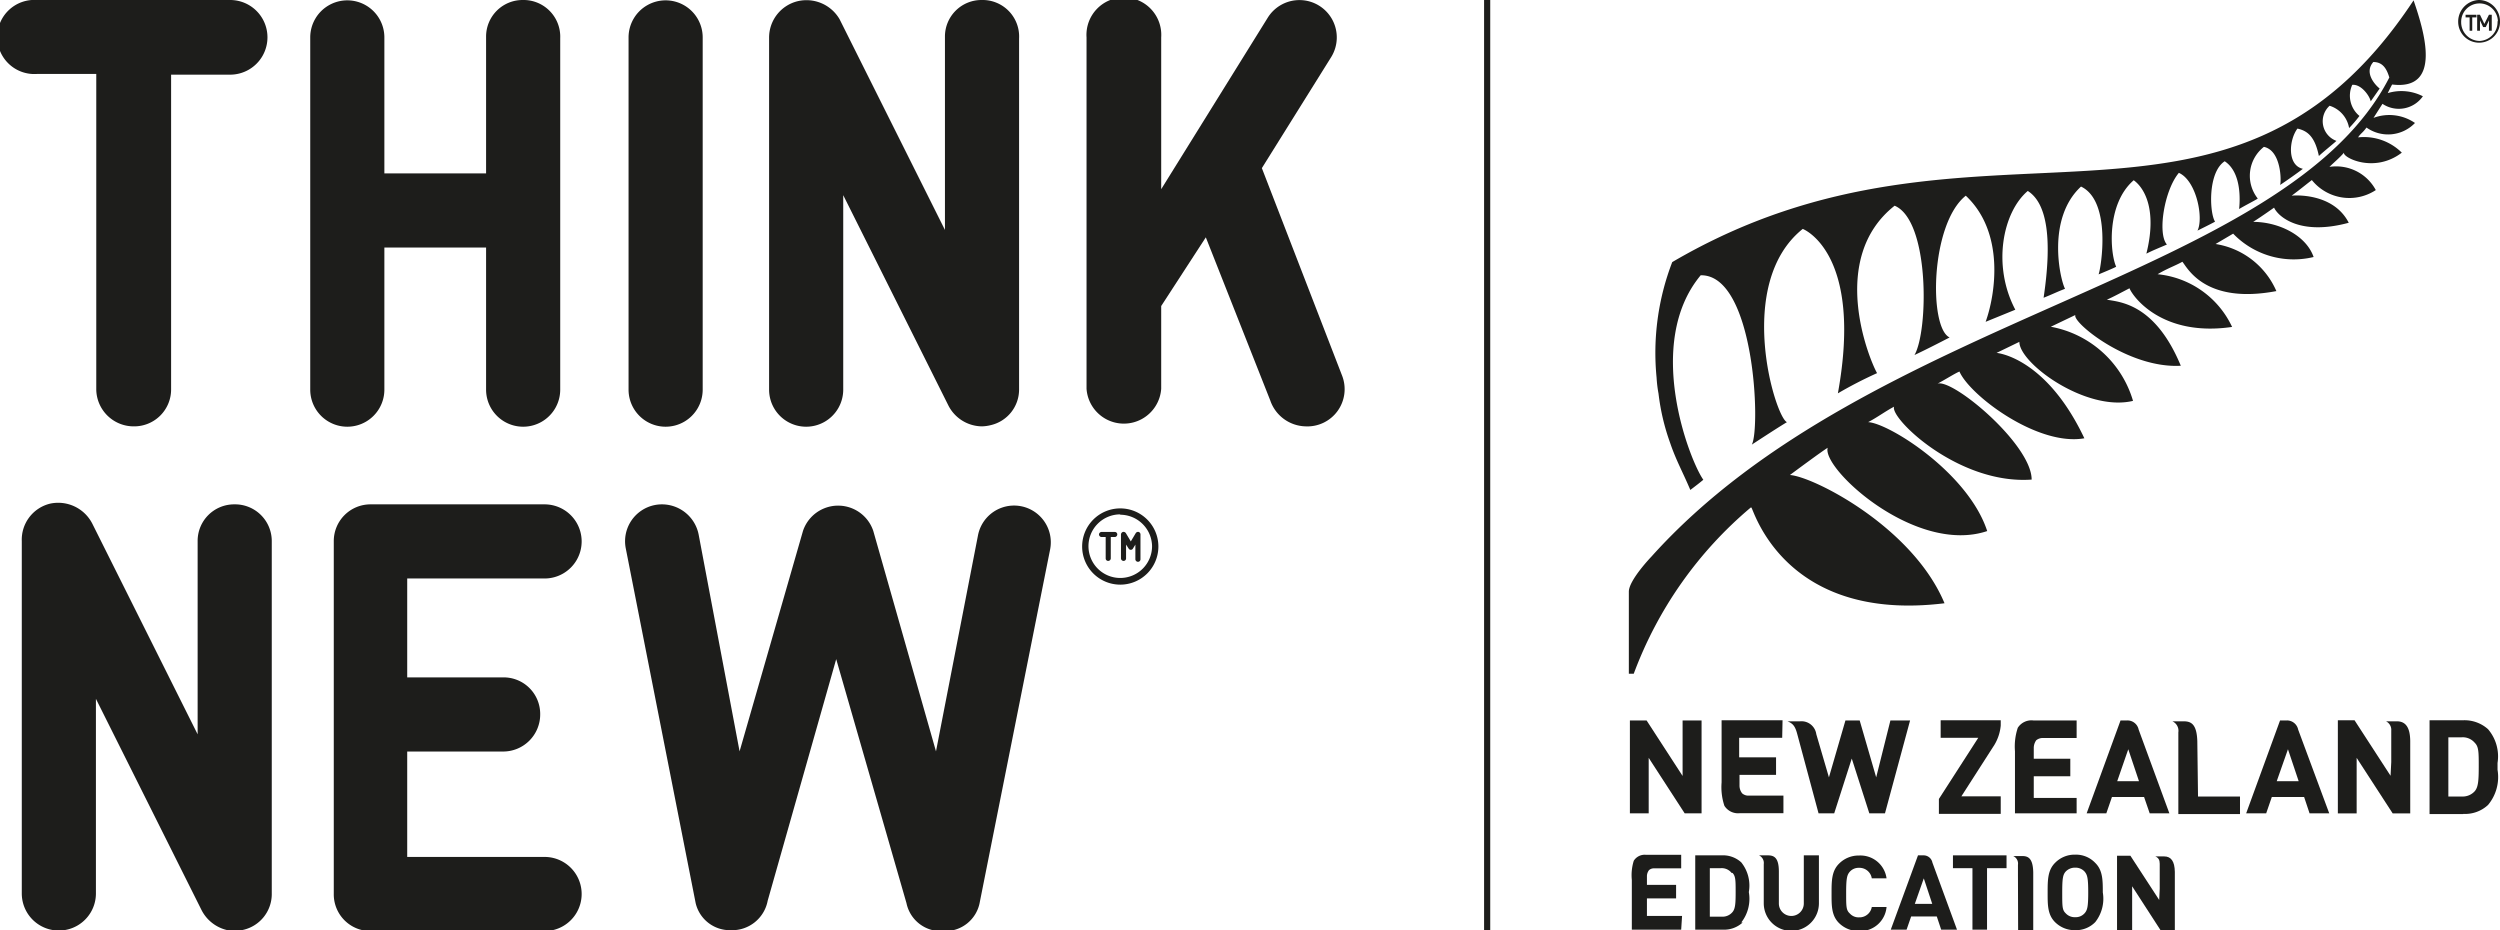 <svg viewBox="0 0 142.31 52.95" xmlns="http://www.w3.org/2000/svg"><g fill="#1d1d1b"><path d="m99.69 28.89c.08-.1 1.74 6.59 11 5.45-1.82-4.36-7.49-7.22-8.8-7.3.25-.19 1.89-1.4 2.15-1.55-.35 1.18 5 6.11 9.08 4.74-1.09-3.33-5.62-6.15-6.78-6.2.49-.25 1-.63 1.48-.88-.26.64 3.65 4.45 7.83 4.15 0-2-4.49-5.76-5.36-5.46.42-.22 1-.59 1.25-.69.59 1.36 4.45 4.27 7.11 3.8-2.17-4.59-4.94-4.86-5-4.86l1.3-.63c0 1.23 3.81 4 6.47 3.36a6 6 0 0 0 -4.68-4.22l1.4-.67c-.22.39 3 3.06 6 2.89-1.47-3.55-3.49-3.63-4.21-3.76.41-.18.86-.43 1.29-.65.17.45 1.83 2.79 5.84 2.2a5.25 5.25 0 0 0 -4.24-3c.57-.34 1-.48 1.41-.71.28.33 1.28 2.44 5.35 1.67a4.54 4.54 0 0 0 -3.46-2.68l1-.59a4.79 4.79 0 0 0 4.58 1.33c-.43-1.24-2-2-3.44-2 .62-.4 1.2-.82 1.19-.81.21.47 1.42 1.63 4.25.86-.91-1.77-3.23-1.55-3.25-1.54.55-.41.72-.56 1.15-.89a2.74 2.74 0 0 0 3.64.57 2.56 2.56 0 0 0 -2.64-1.32c.31-.3.58-.52.83-.81-.1.26 1.71 1.21 3.29 0a3.06 3.06 0 0 0 -2.49-.87c.18-.26.24-.23.48-.56a2.12 2.12 0 0 0 2.76-.26 2.58 2.58 0 0 0 -2.36-.29l.51-.8a1.67 1.67 0 0 0 2.3-.43 2.68 2.68 0 0 0 -2-.18s.16-.33.25-.49c2.83.35 1.86-2.94 1.22-4.79-10.67 16.18-24.85 4.73-42.2 14.9a14.39 14.39 0 0 0 -.89 6.58 7.17 7.17 0 0 0 .11.91 12.56 12.56 0 0 0 .66 2.8c.34 1 .72 1.66 1.15 2.68.25-.19.54-.41.74-.58-.78-1.1-3.38-7.76-.15-11.64 3.07-.06 3.42 8.71 2.91 9.64 0 0 1.43-.94 2-1.28-.66-.26-3-7.88.9-11 0 0 3.46 1.32 2 9.36a23.86 23.86 0 0 1 2.23-1.15c-.44-.77-2.81-6.52 1-9.53 2 .84 1.93 7.12 1.13 8.5.66-.31 1.36-.67 2-1-1.19-.55-1.1-6.46.92-8.07 2.24 2.1 1.69 5.63 1.13 7.18l1.69-.69c-1.33-2.52-.71-5.56.71-6.76q1.65 1.05.9 6.08c.48-.19.75-.33 1.22-.51-.29-.55-1.06-4 .91-5.82 1.76.84 1.14 4.65 1 5 0 0 1-.41 1-.44-.34-.74-.58-3.55 1-4.92.65.47 1.33 1.75.72 4.18.37-.19.78-.35 1.17-.52-.55-.62-.15-3.09.68-4.08 1 .44 1.42 2.58 1.06 3.29.25-.13.57-.28 1-.51-.32-.5-.42-2.81.55-3.44 1 .66.86 2.35.82 2.72.27-.17 1.08-.58 1.06-.6a2.09 2.09 0 0 1 .35-2.94c1 .21 1 2 .92 2.17.38-.25 1-.69 1.3-.92-.9-.2-.8-1.64-.31-2.29.6.13 1 .49 1.22 1.56.23-.22.78-.66 1-.86a1.19 1.19 0 0 1 -.39-2 1.61 1.61 0 0 1 1.11 1.27 7.45 7.45 0 0 0 .59-.69 1.49 1.49 0 0 1 -.41-1.77c.52-.05 1 .65 1.05.94l.51-.73c-.29-.23-.89-.92-.36-1.51.58 0 .78.46.91.88-5.86 11.48-29.58 13.45-42 27.27 0 0-1.29 1.34-1.29 2v4.67h.28a22.68 22.68 0 0 1 6.66-9.46"/><path d="m139.37 45.34h.76a.92.92 0 0 0 .75-.31c.19-.23.22-.6.22-1.4s0-1.12-.22-1.34a.9.9 0 0 0 -.75-.32h-.76zm.85 1h-1.92v-5.34h1.92a2 2 0 0 1 1.41.51 2.38 2.38 0 0 1 .54 1.92v.39a2.48 2.48 0 0 1 -.54 2 1.91 1.91 0 0 1 -1.41.51"/><path d="m118.21 46.3h-3.51v-3.54a3.36 3.36 0 0 1 .16-1.33.92.92 0 0 1 .88-.42h2.47v1h-1.91a.58.58 0 0 0 -.39.13.76.76 0 0 0 -.14.46v.59h2.08v1h-2.08v1.23h2.44z"/><path d="m101.47 41h-3.47v3.54a3.36 3.36 0 0 0 .16 1.33.92.92 0 0 0 .88.42h2.48v-1h-1.97a.53.53 0 0 1 -.38-.13.71.71 0 0 1 -.15-.46v-.59h2.08v-1h-2.1v-1.11h2.45z"/><path d="m125.12 45.34h2.39v1h-3.51v-4.65a.59.59 0 0 0 -.34-.63s0 0 0 0a0 0 0 0 1 0 0h.63c.42 0 .76.13.79 1.14z"/><path d="m96.86 46.3h-.96l-2.05-3.16v3.16h-1.07v-5.29h.95l2.05 3.16v-3.16h1.08z"/><path d="m136.12 43.38v-1.79a.54.54 0 0 0 -.3-.53h.62c.5 0 .75.35.76 1.11v4.13h-1l-2.05-3.16v3.16h-1.07v-5.3h.95l2.05 3.16z"/><path d="m129.6 44.47.64-1.82.61 1.82zm1.22-2.94a.65.65 0 0 0 -.64-.52h-.39l-1.93 5.29h1.14l.32-.93h1.84l.31.93h1.12z"/><path d="m120.52 44.47.63-1.82.61 1.82zm1.22-2.94a.65.65 0 0 0 -.64-.52h-.39l-1.93 5.29h1.12l.32-.93h1.83l.32.93h1.12z"/><path d="m104.11 44.25.94-3.24h.81l.94 3.24.81-3.24h1.12l-1.43 5.29h-.89l-1-3.12-1 3.12h-.89l-1.22-4.54c-.12-.44-.25-.58-.55-.7h.72a.85.85 0 0 1 .92.73z"/><path d="m113.53 42.4a2.59 2.59 0 0 0 .36-1.1v-.3h-3.42v1h2.14l-2.24 3.48v.85h3.52v-1h-2.24z"/><path d="m98.57 49.69a.72.72 0 0 0 -.62-.27h-.62v2.76h.67a.74.74 0 0 0 .62-.26c.16-.19.18-.49.18-1.14s0-.91-.18-1.09m.58 2.82a1.55 1.55 0 0 1 -1.12.41h-1.58v-4.23h1.5a1.54 1.54 0 0 1 1.12.4 2.11 2.11 0 0 1 .43 1.69 2.18 2.18 0 0 1 -.43 1.73"/><path d="m105.82 53a1.59 1.59 0 0 1 -1.14-.46c-.43-.43-.42-1-.42-1.69s0-1.26.42-1.68a1.56 1.56 0 0 1 1.14-.47 1.5 1.5 0 0 1 1.57 1.3h-.84a.71.71 0 0 0 -.72-.6.67.67 0 0 0 -.53.22c-.16.18-.21.38-.21 1.19s0 1 .21 1.19a.67.67 0 0 0 .53.22.71.71 0 0 0 .72-.59h.84a1.5 1.5 0 0 1 -1.57 1.37"/><path d="m113.11 49.42v3.5h-.83v-3.5h-1.11v-.73h3.05v.73z"/><path d="m118.66 49.61a.7.7 0 0 0 -.53-.22.73.73 0 0 0 -.54.22c-.16.18-.2.38-.2 1.19s0 1 .2 1.19a.69.69 0 0 0 .54.22.67.67 0 0 0 .53-.22c.16-.18.21-.37.21-1.19s-.05-1-.21-1.19m.61 2.88a1.54 1.54 0 0 1 -1.14.46 1.58 1.58 0 0 1 -1.15-.46c-.43-.43-.42-1-.42-1.69s0-1.26.42-1.68a1.55 1.55 0 0 1 1.15-.47 1.51 1.51 0 0 1 1.14.47c.43.42.43 1 .43 1.68a2.15 2.15 0 0 1 -.43 1.69"/><path d="m95.7 52.92h-2.81v-2.83a2.76 2.76 0 0 1 .11-1.09.73.73 0 0 1 .7-.34h2v.77h-1.53a.42.42 0 0 0 -.3.1.57.57 0 0 0 -.12.37v.47h1.66v.77h-1.66v1h2z"/><path d="m102.68 48.69v2.74a.71.71 0 1 1 -1.42 0v-1.82c0-.81-.29-.92-.63-.92h-.5a.48.48 0 0 1 .27.5v2.23a1.57 1.57 0 0 0 3.14 0v-2.73z"/><path d="m109 51.45.51-1.45.48 1.45zm1-2.35a.51.51 0 0 0 -.5-.41h-.32l-1.55 4.23h.9l.26-.75h1.46l.25.75h.9z"/><path d="m122.94 50.6v-1.43c0-.22-.07-.34-.25-.42s0 0 0 0h.5c.4 0 .6.28.61.88v3.34h-.8l-1.63-2.52v2.52h-.86v-4.26h.76l1.64 2.52z"/><path d="m114.87 49.8v-.57a.47.47 0 0 0 -.27-.5h.51c.33 0 .61.11.63.92v3.31h-.86z"/><path d="m142.17 1.21a1.07 1.07 0 0 1 -1 1.12 1.06 1.06 0 0 1 -1.07-1.06 1 1 0 1 1 2.09-.06m-1.1-1.21a1.23 1.23 0 0 0 -1.16 1.27 1.19 1.19 0 1 0 2.38-.06 1.21 1.21 0 0 0 -1.22-1.21"/><path d="m140.35.84v.15h.23v.76h.15v-.76h.24v-.15z"/><path d="m141.68.84-.26.52-.25-.52h-.16v.91h.16v-.59l.18.38h.15l.18-.38v.59h.16v-.91z"/><path d="m84.48 0h.35v52.95h-.35z"/><path d="m39.6 51.41a2 2 0 0 0 2 1.54 2.06 2.06 0 0 0 2.1-1.68l3.9-13.75 4 13.89a2 2 0 0 0 2.09 1.59 2 2 0 0 0 2.09-1.68l4-20.06a2.09 2.09 0 1 0 -4.11-.78l-2.39 12.29-3.57-12.55a2.11 2.11 0 0 0 -4 0l-3.61 12.55-2.33-12.34a2.13 2.13 0 0 0 -2.5-1.68 2.1 2.1 0 0 0 -1.65 2.46zm-8.6-18.48a2.11 2.11 0 1 0 0-4.22h-9.9a2.09 2.09 0 0 0 -2.1 2.09v20.06a2.09 2.09 0 0 0 2.09 2.14h9.91a2.11 2.11 0 1 0 0-4.22h-7.82v-6h5.45a2.11 2.11 0 0 0 2.12-2.13 2.08 2.08 0 0 0 -2.12-2.09h-5.45v-5.63zm-17.66-4.22a2.08 2.08 0 0 0 -2.09 2.09v11l-6-12a2.18 2.18 0 0 0 -2.4-1.13 2.11 2.11 0 0 0 -1.61 2.13v20.06a2.11 2.11 0 0 0 4.22 0v-11.08l6 12a2.19 2.19 0 0 0 1.88 1.22 3 3 0 0 0 .51-.07 2.09 2.09 0 0 0 1.62-2v-20.13a2.09 2.09 0 0 0 -2.13-2.09"/><path d="m71.83 9.57 3.94-6.31a2.12 2.12 0 1 0 -3.6-2.26l-6.07 9.77v-8.64a2.13 2.13 0 1 0 -4.25 0v20a2.13 2.13 0 0 0 4.25 0v-4.71l2.54-3.91 3.67 9.29a2.18 2.18 0 0 0 2 1.47 2.12 2.12 0 0 0 2.09-2.88zm-15.94-9.57a2.08 2.08 0 0 0 -2.1 2.09v11l-6-12a2.18 2.18 0 0 0 -2.39-1.02 2.13 2.13 0 0 0 -1.62 2.06v20.05a2.11 2.11 0 0 0 4.22 0v-11.07l6 12a2.17 2.17 0 0 0 1.89 1.16 2.24 2.24 0 0 0 .51-.07 2.08 2.08 0 0 0 1.61-2v-20a2.08 2.08 0 0 0 -2.12-2.2m-15.89 2.13a2.11 2.11 0 0 0 -4.22 0v20.05a2.11 2.11 0 0 0 4.22 0zm-10.24-2.13a2.08 2.08 0 0 0 -2.09 2.09v7.78h-5.79v-7.74a2.11 2.11 0 0 0 -4.22 0v20.05a2.11 2.11 0 0 0 4.22 0v-8.09h5.79v8.09a2.11 2.11 0 0 0 4.22 0v-20a2.09 2.09 0 0 0 -2.13-2.18m-16.66 0h-11a2.11 2.11 0 1 0 0 4.21h3.38v17.97a2.13 2.13 0 0 0 2.13 2.09 2.1 2.1 0 0 0 2.13-2.09v-17.93h3.36a2.11 2.11 0 1 0 0-4.25"/><path d="m64.82 30.28a.16.16 0 0 0 -.17.07l-.28.47-.28-.47a.16.16 0 0 0 -.17-.07.16.16 0 0 0 -.11.14v1.37a.15.15 0 0 0 .15.14.14.14 0 0 0 .14-.14v-.79l.15.23a.14.14 0 0 0 .24 0l.14-.23v.84a.15.15 0 0 0 .15.14.14.14 0 0 0 .14-.14v-1.42a.15.15 0 0 0 -.1-.14m-1.36 0h-.75a.15.15 0 0 0 -.15.14.15.15 0 0 0 .15.15h.23v1.22a.14.14 0 0 0 .14.14.15.15 0 0 0 .15-.14v-1.22h.23a.15.15 0 0 0 .14-.15.14.14 0 0 0 -.14-.14"/><path d="m63.77 33.28a2.17 2.17 0 1 1 2.17-2.17 2.17 2.17 0 0 1 -2.17 2.17zm0-4a1.81 1.81 0 1 0 1.81 1.81 1.82 1.82 0 0 0 -1.81-1.79z"/></g></svg>